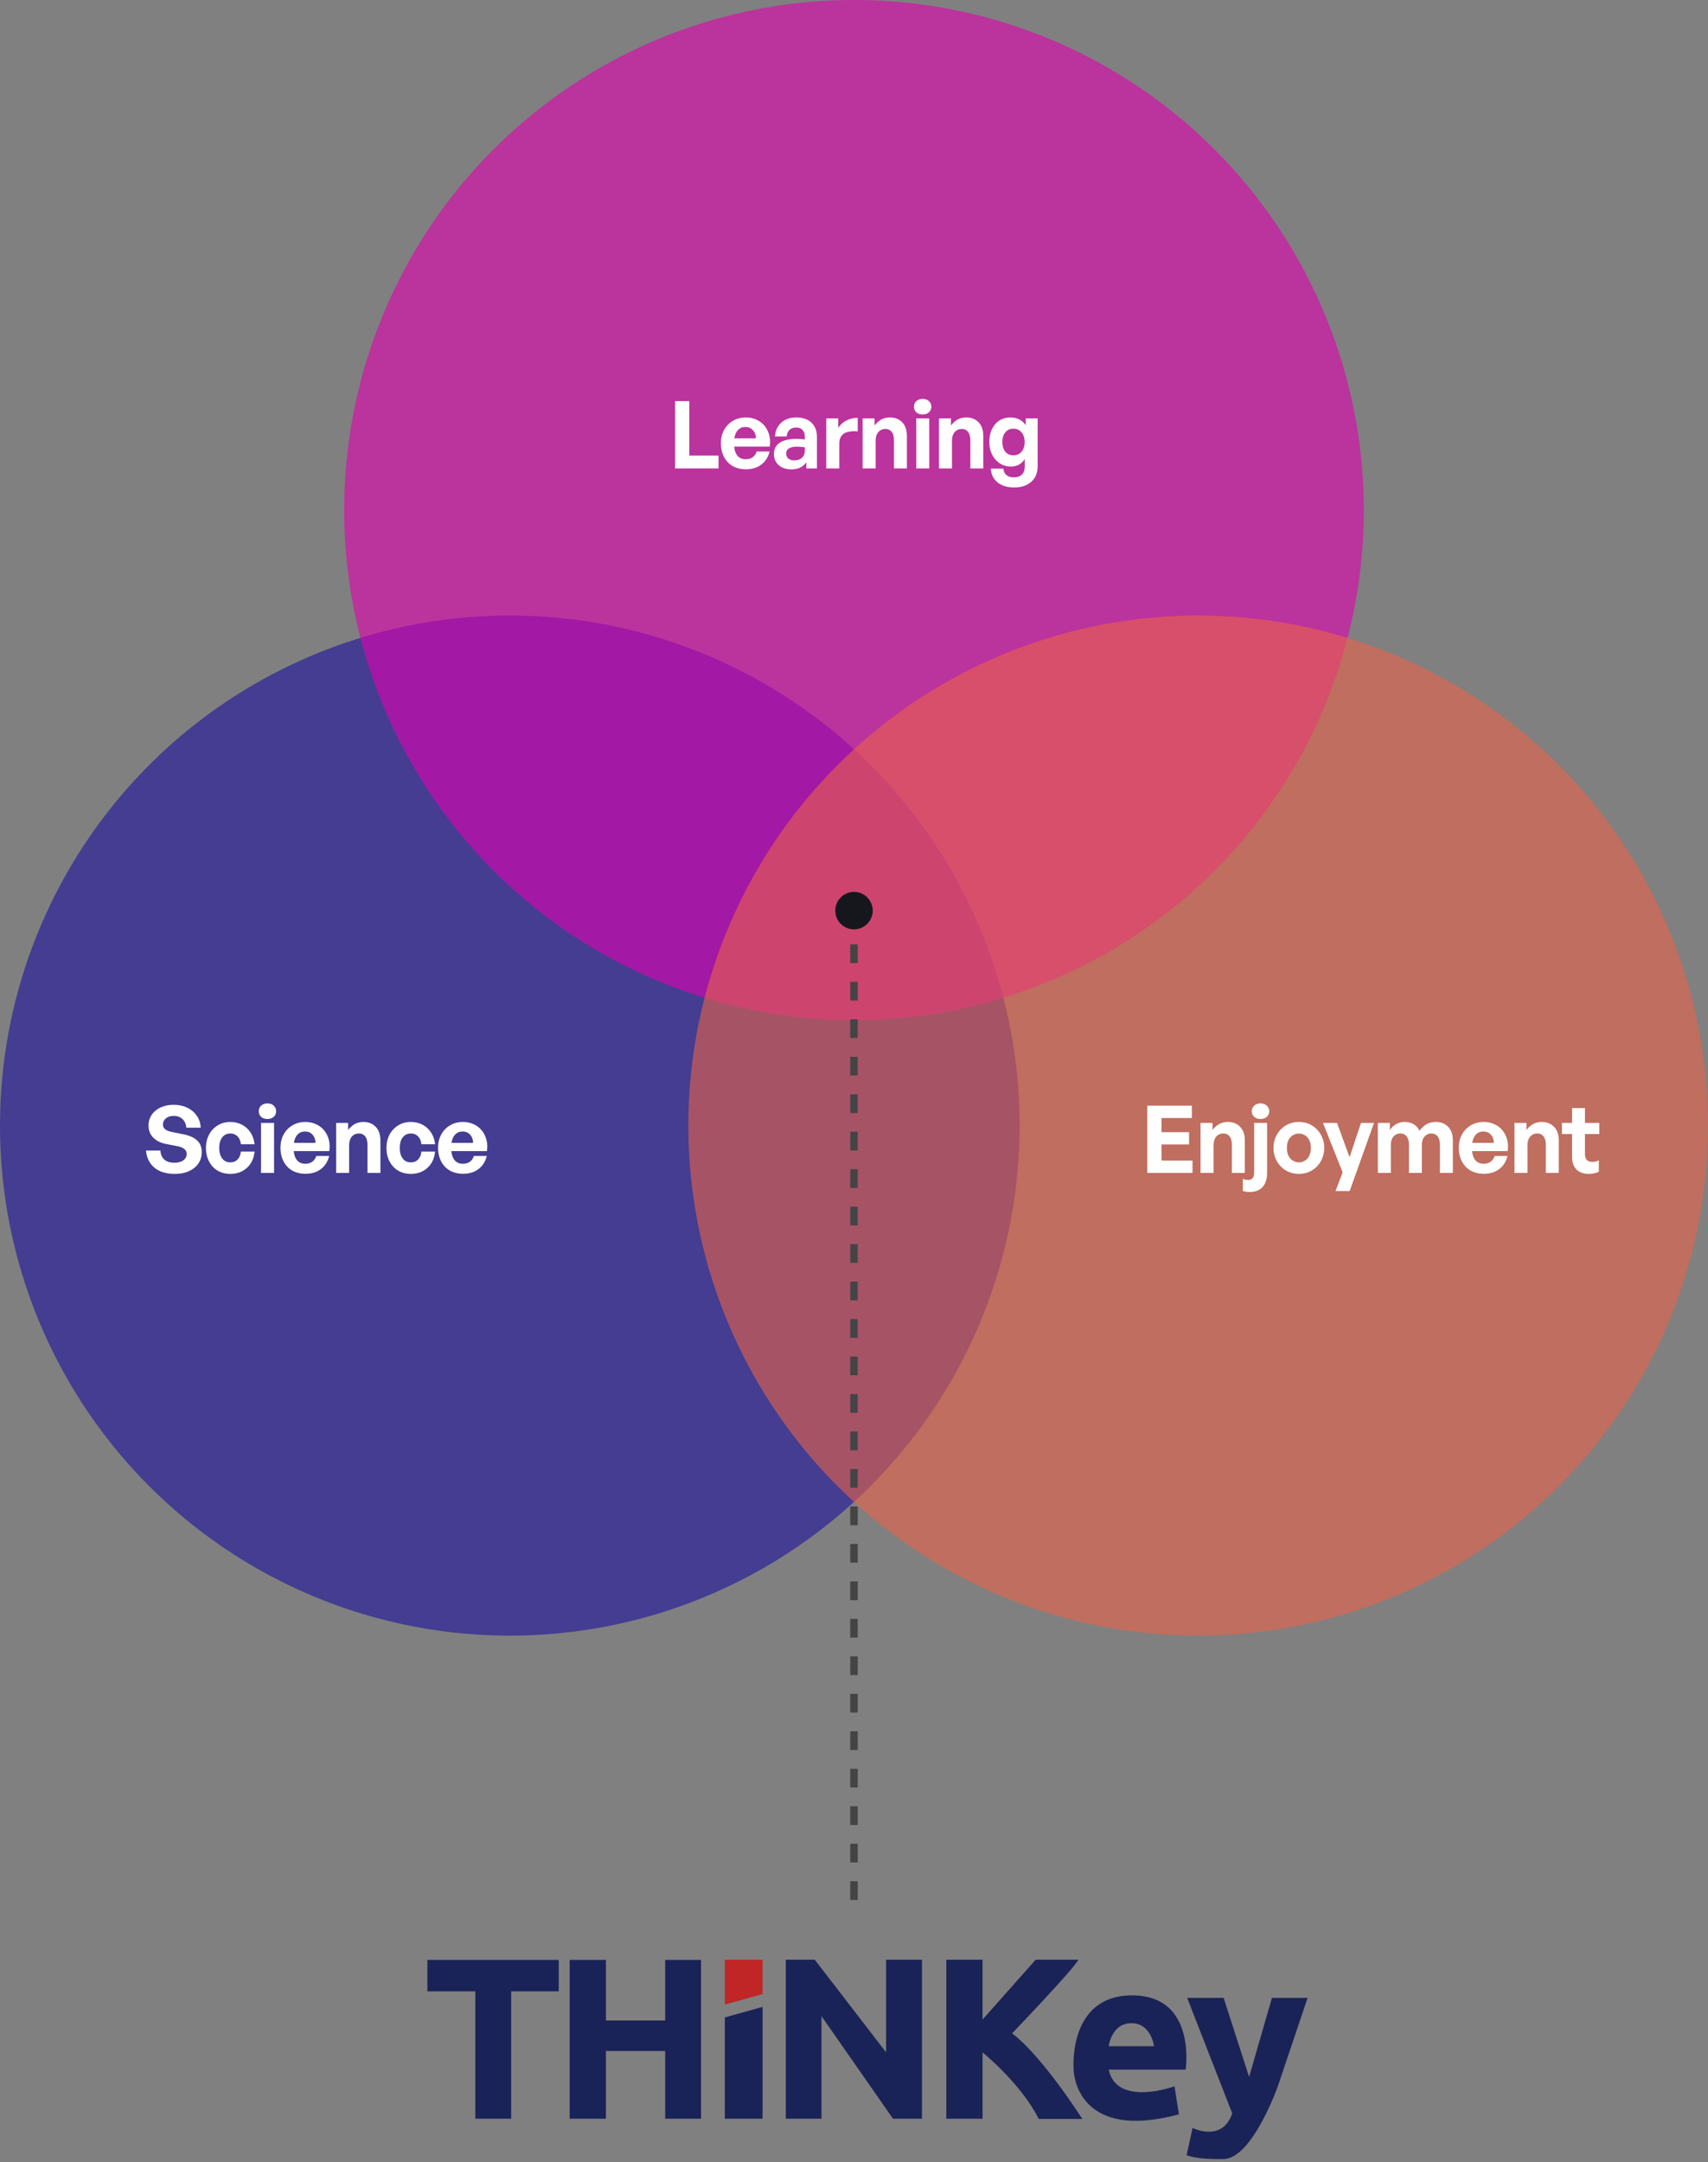 <svg width="456" height="577" fill="none" xmlns="http://www.w3.org/2000/svg"><rect width="100%" height="100%" fill="#808080" stroke="none"/><circle cx="136.111" cy="300.363" r="136.111" fill="#1D119F" fill-opacity=".6"/><circle cx="228" cy="136.111" r="136.111" fill="#E200B0" fill-opacity=".6"/><circle cx="319.889" cy="300.363" r="136.111" fill="#EA624A" fill-opacity=".6"/><path d="M53.859 307.425c0 1.133-.292 2.142-.875 3.025-.583.867-1.417 1.55-2.5 2.05-1.067.5-2.358.75-3.875.75-1.5 0-2.808-.25-3.925-.75-1.1-.517-1.967-1.242-2.6-2.175-.633-.933-1-2.033-1.1-3.3h3.85c.05 1 .383 1.792 1 2.375.633.583 1.533.875 2.7.875.65 0 1.217-.092 1.7-.275.5-.183.892-.45 1.175-.8.283-.35.425-.758.425-1.225 0-.567-.208-1.017-.625-1.35-.417-.35-1.008-.6-1.775-.75l-2.95-.575a7.643 7.643 0 0 1-1.9-.575 5.763 5.763 0 0 1-1.525-1 4.317 4.317 0 0 1-1.025-1.45c-.25-.567-.375-1.217-.375-1.95 0-1.067.283-2.017.85-2.85.583-.833 1.375-1.483 2.375-1.95 1.017-.467 2.175-.7 3.475-.7 1.35 0 2.55.25 3.6.75a6.48 6.48 0 0 1 2.55 2.125c.65.9 1.008 1.975 1.075 3.225h-3.85c-.033-.633-.2-1.183-.5-1.65a2.81 2.81 0 0 0-1.15-1.1c-.483-.267-1.042-.4-1.675-.4-.617 0-1.142.108-1.575.325-.417.2-.742.475-.975.825-.233.333-.35.717-.35 1.15 0 .4.108.733.325 1 .233.267.533.483.9.65.367.15.767.267 1.2.35l3.075.625c1.583.317 2.783.858 3.6 1.625.833.75 1.25 1.783 1.25 3.1Zm7.627 5.825c-1.283 0-2.417-.292-3.4-.875-.967-.583-1.725-1.4-2.275-2.45-.55-1.05-.825-2.25-.825-3.6 0-1.333.275-2.517.825-3.55a6.397 6.397 0 0 1 2.325-2.475c.983-.6 2.1-.9 3.35-.9 1.15 0 2.192.25 3.125.75a5.911 5.911 0 0 1 2.275 2.075c.583.883.942 1.925 1.075 3.125h-3.65c-.083-.883-.383-1.583-.9-2.1-.5-.517-1.142-.775-1.925-.775-.6 0-1.125.158-1.575.475-.433.317-.775.758-1.025 1.325-.233.567-.35 1.25-.35 2.05 0 .783.117 1.467.35 2.05.25.583.592 1.033 1.025 1.35.45.3.975.45 1.575.45.8 0 1.442-.25 1.925-.75.5-.517.8-1.225.9-2.125h3.65c-.117 1.217-.467 2.275-1.05 3.175a6.034 6.034 0 0 1-2.25 2.05c-.917.483-1.975.725-3.175.725Zm11.681-.25h-3.475v-13.35h3.475V313Zm.55-16.45a1.93 1.93 0 0 1-.65 1.475c-.417.383-.975.575-1.675.575-.683 0-1.242-.192-1.675-.575a1.965 1.965 0 0 1-.625-1.475c0-.617.208-1.117.625-1.5.433-.4.992-.6 1.675-.6.7 0 1.258.2 1.675.6.433.383.65.883.65 1.5Zm7.843 16.675c-1.334 0-2.509-.283-3.526-.85a5.99 5.99 0 0 1-2.325-2.45c-.55-1.05-.825-2.267-.825-3.65 0-1.333.284-2.517.85-3.55a6.204 6.204 0 0 1 2.35-2.425c1-.6 2.142-.9 3.425-.9 1.05 0 2 .2 2.85.6a5.763 5.763 0 0 1 2.175 1.65c.584.717 1 1.55 1.25 2.5.25.933.292 1.942.125 3.025H76.934v-2.2h7.3c-.033-.933-.308-1.667-.825-2.2-.5-.55-1.158-.825-1.975-.825-.65 0-1.2.167-1.65.5-.45.333-.8.825-1.05 1.475-.233.633-.35 1.417-.35 2.35 0 .917.117 1.692.35 2.325.234.633.584 1.117 1.05 1.45.467.333 1.034.5 1.7.5.767 0 1.4-.183 1.9-.55.5-.367.85-.875 1.05-1.525h3.45c-.383 1.5-1.124 2.667-2.225 3.5-1.1.833-2.466 1.25-4.1 1.25Zm11.652-7.5V313h-3.475v-13.35h3.2v1.9a5.785 5.785 0 0 1 1.75-1.575c.683-.383 1.467-.575 2.35-.575 1.35 0 2.442.433 3.275 1.3.833.85 1.25 2.075 1.25 3.675V313h-3.45v-7.45c0-1-.2-1.758-.6-2.275-.383-.533-.967-.8-1.75-.8-.467 0-.9.125-1.3.375-.383.233-.692.592-.925 1.075-.217.467-.325 1.067-.325 1.8Zm16.469 7.525c-1.283 0-2.416-.292-3.4-.875-.966-.583-1.725-1.4-2.275-2.45-.55-1.05-.825-2.25-.825-3.6 0-1.333.275-2.517.825-3.55a6.402 6.402 0 0 1 2.325-2.475c.984-.6 2.1-.9 3.35-.9 1.15 0 2.192.25 3.125.75a5.905 5.905 0 0 1 2.275 2.075c.584.883.942 1.925 1.075 3.125h-3.65c-.083-.883-.383-1.583-.9-2.1-.5-.517-1.141-.775-1.925-.775-.6 0-1.125.158-1.575.475-.433.317-.775.758-1.025 1.325-.233.567-.35 1.25-.35 2.05 0 .783.117 1.467.35 2.05.25.583.592 1.033 1.025 1.35.45.3.975.45 1.575.45.8 0 1.442-.25 1.925-.75.5-.517.8-1.225.9-2.125h3.65c-.116 1.217-.466 2.275-1.05 3.175a6.03 6.03 0 0 1-2.25 2.05c-.916.483-1.975.725-3.175.725Zm13.958-.025c-1.334 0-2.509-.283-3.525-.85a5.99 5.99 0 0 1-2.325-2.45c-.55-1.05-.825-2.267-.825-3.65 0-1.333.283-2.517.85-3.55a6.2 6.2 0 0 1 2.35-2.425c1-.6 2.141-.9 3.425-.9 1.05 0 2 .2 2.85.6a5.773 5.773 0 0 1 2.175 1.65c.583.717 1 1.55 1.25 2.5.25.933.291 1.942.125 3.025h-10.975v-2.2h7.3c-.034-.933-.309-1.667-.825-2.2-.5-.55-1.159-.825-1.975-.825-.65 0-1.2.167-1.65.5-.45.333-.8.825-1.05 1.475-.234.633-.35 1.417-.35 2.35 0 .917.116 1.692.35 2.325.233.633.583 1.117 1.05 1.45.466.333 1.033.5 1.7.5.766 0 1.4-.183 1.9-.55.5-.367.85-.875 1.05-1.525h3.45c-.384 1.5-1.125 2.667-2.225 3.5-1.1.833-2.467 1.25-4.1 1.25ZM318.375 309.7v3.3H306.3v-17.95h11.9v3.3h-8.1v3.775h7.35v3.275h-7.35v4.3h8.275Zm5.615-3.975V313h-3.475v-13.35h3.2v1.9a5.782 5.782 0 0 1 1.75-1.575c.683-.383 1.467-.575 2.35-.575 1.35 0 2.442.433 3.275 1.3.833.85 1.25 2.075 1.25 3.675V313h-3.45v-7.45c0-1-.2-1.758-.6-2.275-.383-.533-.967-.8-1.75-.8-.467 0-.9.125-1.3.375-.383.233-.692.592-.925 1.075-.217.467-.325 1.067-.325 1.8Zm14.294-6.075v13.3c0 1.2-.2 2.175-.6 2.925-.4.767-.941 1.325-1.625 1.675-.683.35-1.475.525-2.375.525-.3 0-.608-.017-.925-.05a3.912 3.912 0 0 1-.95-.225v-3.225c.2.1.425.175.675.225.234.05.492.075.775.075.467 0 .842-.15 1.125-.45.3-.3.45-.825.45-1.575v-13.2h3.45Zm.575-3.1c0 .583-.216 1.075-.65 1.475-.433.383-.991.575-1.675.575-.683 0-1.241-.192-1.675-.575a1.93 1.93 0 0 1-.65-1.475c0-.617.217-1.117.65-1.5.434-.4.992-.6 1.675-.6.684 0 1.242.2 1.675.6.434.383.65.883.65 1.5Zm7.918 16.7a6.899 6.899 0 0 1-2.7-.525 6.605 6.605 0 0 1-2.15-1.475 7.248 7.248 0 0 1-1.425-2.2 7.402 7.402 0 0 1-.5-2.725c0-.983.167-1.892.5-2.725a7.248 7.248 0 0 1 1.425-2.2 6.605 6.605 0 0 1 2.15-1.475 6.899 6.899 0 0 1 2.7-.525c.967 0 1.858.175 2.675.525.833.35 1.55.842 2.15 1.475a6.663 6.663 0 0 1 1.425 2.2c.35.833.525 1.742.525 2.725 0 .967-.175 1.875-.525 2.725a6.663 6.663 0 0 1-1.425 2.2 6.273 6.273 0 0 1-2.15 1.475c-.817.35-1.708.525-2.675.525Zm0-3.075c.583 0 1.117-.15 1.6-.45.483-.3.867-.733 1.15-1.3.3-.583.45-1.283.45-2.1 0-.833-.15-1.533-.45-2.1-.283-.567-.667-.992-1.15-1.275a2.974 2.974 0 0 0-1.6-.45c-.567 0-1.1.15-1.6.45-.483.283-.875.708-1.175 1.275-.283.567-.425 1.267-.425 2.1 0 .817.142 1.517.425 2.1.3.567.692 1 1.175 1.3.5.3 1.033.45 1.6.45Zm20.054-10.525-6.5 18.175h-3.775l1.9-4.975-5.25-13.2h3.75l3.35 9.15 3.05-9.15h3.475Zm4.5 13.35h-3.475v-13.35h3.2v1.9c.483-.683 1.05-1.208 1.7-1.575.65-.383 1.416-.575 2.3-.575.916 0 1.708.208 2.375.625.683.4 1.191.983 1.525 1.75.533-.733 1.15-1.308 1.85-1.725.7-.433 1.55-.65 2.55-.65 1.35 0 2.441.433 3.275 1.3.833.85 1.25 2.075 1.25 3.675V313h-3.45v-7.525c0-.95-.2-1.683-.6-2.2-.384-.533-.959-.8-1.725-.8-.45 0-.867.125-1.25.375-.384.233-.692.575-.925 1.025-.217.45-.325 1.008-.325 1.675V313h-3.45v-7.525c0-.95-.2-1.683-.6-2.2-.384-.533-.959-.8-1.725-.8-.467 0-.892.125-1.275.375-.384.233-.684.575-.9 1.025-.217.45-.325 1.008-.325 1.675V313Zm24.823.225c-1.334 0-2.509-.283-3.525-.85a5.99 5.99 0 0 1-2.325-2.45c-.55-1.05-.825-2.267-.825-3.65 0-1.333.283-2.517.85-3.55a6.2 6.2 0 0 1 2.35-2.425c1-.6 2.141-.9 3.425-.9 1.05 0 2 .2 2.85.6a5.773 5.773 0 0 1 2.175 1.65c.583.717 1 1.55 1.25 2.5.25.933.291 1.942.125 3.025h-10.975v-2.2h7.3c-.034-.933-.309-1.667-.825-2.2-.5-.55-1.159-.825-1.975-.825-.65 0-1.2.167-1.65.5-.45.333-.8.825-1.05 1.475-.234.633-.35 1.417-.35 2.35 0 .917.116 1.692.35 2.325.233.633.583 1.117 1.05 1.45.466.333 1.033.5 1.7.5.766 0 1.4-.183 1.9-.55.5-.367.85-.875 1.05-1.525h3.45c-.384 1.5-1.125 2.667-2.225 3.5-1.1.833-2.467 1.25-4.1 1.25Zm11.652-7.5V313h-3.475v-13.35h3.2v1.9a5.794 5.794 0 0 1 1.75-1.575c.684-.383 1.467-.575 2.35-.575 1.35 0 2.442.433 3.275 1.3.834.85 1.25 2.075 1.25 3.675V313h-3.45v-7.45c0-1-.2-1.758-.6-2.275-.383-.533-.966-.8-1.75-.8-.466 0-.9.125-1.3.375-.383.233-.691.592-.925 1.075-.216.467-.325 1.067-.325 1.8Zm19.047 3.9v3.025a4.651 4.651 0 0 1-1.275.45c-.417.1-.883.15-1.4.15-.9 0-1.692-.167-2.375-.5a3.662 3.662 0 0 1-1.55-1.55c-.367-.7-.55-1.542-.55-2.525v-6.05h-2.7v-2.975h2.7v-3.95h3.45v3.95h3.825v2.975h-3.825v5.25c0 .767.167 1.325.5 1.675.35.333.833.5 1.45.5.333 0 .65-.033.95-.1.3-.083.567-.192.8-.325ZM191.832 125h-11.6v-17.95h3.8v14.525h7.8V125Zm7.316.225c-1.333 0-2.508-.283-3.525-.85a5.99 5.99 0 0 1-2.325-2.45c-.55-1.05-.825-2.267-.825-3.65 0-1.333.284-2.517.85-3.55a6.207 6.207 0 0 1 2.35-2.425c1-.6 2.142-.9 3.425-.9 1.05 0 2 .2 2.85.6a5.757 5.757 0 0 1 2.175 1.65c.584.717 1 1.55 1.25 2.5.25.933.292 1.942.125 3.025h-10.975v-2.2h7.3c-.033-.933-.308-1.667-.825-2.2-.5-.55-1.158-.825-1.975-.825-.65 0-1.2.167-1.65.5-.45.333-.8.825-1.05 1.475-.233.633-.35 1.417-.35 2.35 0 .917.117 1.692.35 2.325.234.633.584 1.117 1.05 1.45.467.333 1.034.5 1.7.5.767 0 1.4-.183 1.9-.55.5-.367.85-.875 1.05-1.525h3.45c-.383 1.5-1.125 2.667-2.225 3.5-1.1.833-2.466 1.25-4.1 1.25Zm16.128-.225v-1.65a4.376 4.376 0 0 1-1.65 1.425c-.667.317-1.458.475-2.375.475-1.383 0-2.5-.375-3.35-1.125-.85-.75-1.275-1.75-1.275-3 0-1.3.517-2.292 1.55-2.975 1.033-.683 2.517-1.025 4.45-1.025.383 0 .75.017 1.1.05.35.017.725.05 1.125.1v-.8c0-.75-.2-1.333-.6-1.75-.4-.417-.967-.625-1.7-.625-.75 0-1.342.208-1.775.625-.433.417-.683 1-.75 1.75h-3.125c.067-1.033.342-1.925.825-2.675a5.066 5.066 0 0 1 1.975-1.775c.833-.417 1.783-.625 2.85-.625 1.75 0 3.108.458 4.075 1.375.983.917 1.475 2.192 1.475 3.825v8.4h-2.825Zm-5.375-3.975c0 .55.183.992.55 1.325.383.333.9.5 1.55.5.883 0 1.575-.225 2.075-.675.517-.467.775-1.083.775-1.85v-.95a9.712 9.712 0 0 0-1.075-.125 8.933 8.933 0 0 0-.925-.05c-.967 0-1.7.15-2.2.45-.5.3-.75.758-.75 1.375Zm14.169-2.5V125h-3.475v-13.35h3.2v2.575c.5-.85 1.225-1.517 2.175-2a6.586 6.586 0 0 1 3.025-.725v3.6c-.966-.067-1.825-.017-2.575.15-.733.15-1.308.492-1.725 1.025-.416.517-.625 1.267-.625 2.25Zm9.705-.8V125H230.3v-13.35h3.2v1.9a5.794 5.794 0 0 1 1.75-1.575c.684-.383 1.467-.575 2.35-.575 1.35 0 2.442.433 3.275 1.3.834.85 1.25 2.075 1.25 3.675V125h-3.45v-7.45c0-1-.2-1.758-.6-2.275-.383-.533-.966-.8-1.75-.8-.466 0-.9.125-1.3.375-.383.233-.691.592-.925 1.075-.216.467-.325 1.067-.325 1.8Zm14.32 7.275h-3.475v-13.35h3.475V125Zm.55-16.45a1.93 1.93 0 0 1-.65 1.475c-.417.383-.975.575-1.675.575-.684 0-1.242-.192-1.675-.575a1.964 1.964 0 0 1-.625-1.475c0-.617.208-1.117.625-1.5.433-.4.991-.6 1.675-.6.7 0 1.258.2 1.675.6.433.383.65.883.65 1.5Zm5.517 9.175V125h-3.475v-13.35h3.2v1.9a5.794 5.794 0 0 1 1.75-1.575c.684-.383 1.467-.575 2.35-.575 1.35 0 2.442.433 3.275 1.3.834.85 1.25 2.075 1.25 3.675V125h-3.45v-7.45c0-1-.2-1.758-.6-2.275-.383-.533-.966-.8-1.75-.8-.466 0-.9.125-1.3.375-.383.233-.691.592-.925 1.075-.216.467-.325 1.067-.325 1.8Zm16.52 12.35c-1.184 0-2.234-.208-3.15-.625-.917-.4-1.634-.983-2.15-1.75-.517-.75-.8-1.633-.85-2.65h3.35c.083.767.358 1.342.825 1.725.466.4 1.116.6 1.95.6.966 0 1.691-.25 2.175-.75.5-.5.75-1.233.75-2.2v-1.95a4.003 4.003 0 0 1-1.525 1.5c-.65.35-1.384.525-2.2.525-1.084 0-2.059-.283-2.925-.85-.867-.567-1.55-1.342-2.05-2.325-.5-1-.75-2.125-.75-3.375 0-1.3.233-2.442.7-3.425.483-.983 1.141-1.75 1.975-2.3.85-.55 1.825-.825 2.925-.825.9 0 1.691.175 2.375.525.683.333 1.266.85 1.75 1.55v-1.825h3.175v12.725c0 1.783-.567 3.175-1.7 4.175-1.117 1.017-2.667 1.525-4.65 1.525Zm-3.075-12.125c0 1.083.266 1.95.8 2.6.533.633 1.241.95 2.125.95.616 0 1.15-.142 1.6-.425.45-.3.8-.717 1.05-1.25s.375-1.15.375-1.85c0-1.083-.275-1.95-.825-2.6-.55-.65-1.284-.975-2.2-.975-.884 0-1.592.325-2.125.975-.534.633-.8 1.492-.8 2.575Z" fill="#fff"/><path stroke="#444" stroke-width="2" stroke-dasharray="5 5" d="M228 242v270"/><circle cx="228" cy="243" r="5" fill="#16171D"/><g clip-path="url(#a)"><path d="M126.902 565.384h9.574v-33.989h12.697v-8.446h-35.071v8.446h12.8v33.989ZM161.768 547.315h15.82v18.069h9.574v-42.435h-9.574v16.227h-15.82v-16.227h-9.676v42.435h9.676v-18.069Z" fill="#1A2357"/><path d="M203.597 522.949h-10.086v11.978l10.086-2.815v-9.163Z" fill="#C02626"/><path d="m203.597 535.541-10.086 2.816v27.027h10.086v-29.843ZM236.569 547.673l-19.046-24.724h-7.731v42.435h9.523v-27.386l19.097 27.386h7.731v-42.435h-9.574v24.724ZM270.206 542.605s16.23-16.892 17.715-19.656h-11.418l-14.182 15.971v-15.971h-9.676v42.435h9.676v-17.711s10.291 8.344 15.001 17.762h11.622c-.051-.051-10.495-16.585-18.738-22.83Z" fill="#1A2357"/><path d="M302.256 532.47c-17.305 0-15.615 19.81-15.615 19.81s.153 19.452 28.107 11.927l-1.177-7.474s-15.462 5.631-17.561-4.453h20.53s3.021-19.81-14.284-19.81Zm-6.246 13.565s.717-6.143 6.041-6.143c5.325 0 6.042 6.143 6.042 6.143H296.01Z" fill="#1A2357"/><path d="m333.487 554.225-6.809-21.09h-9.728l12.031 30.816c-2.662 7.883-10.598 3.89-10.598 3.89l-1.587 7.269s2.304 1.177 9.933 1.024c7.628-.154 14.438-19.452 14.438-19.452l7.935-23.547h-9.523l-6.092 21.09Z" fill="#1A2357"/></g><defs><clipPath id="a"><path fill="#fff" transform="translate(114 523)" d="M0 0h235v53.236H0z"/></clipPath></defs></svg>